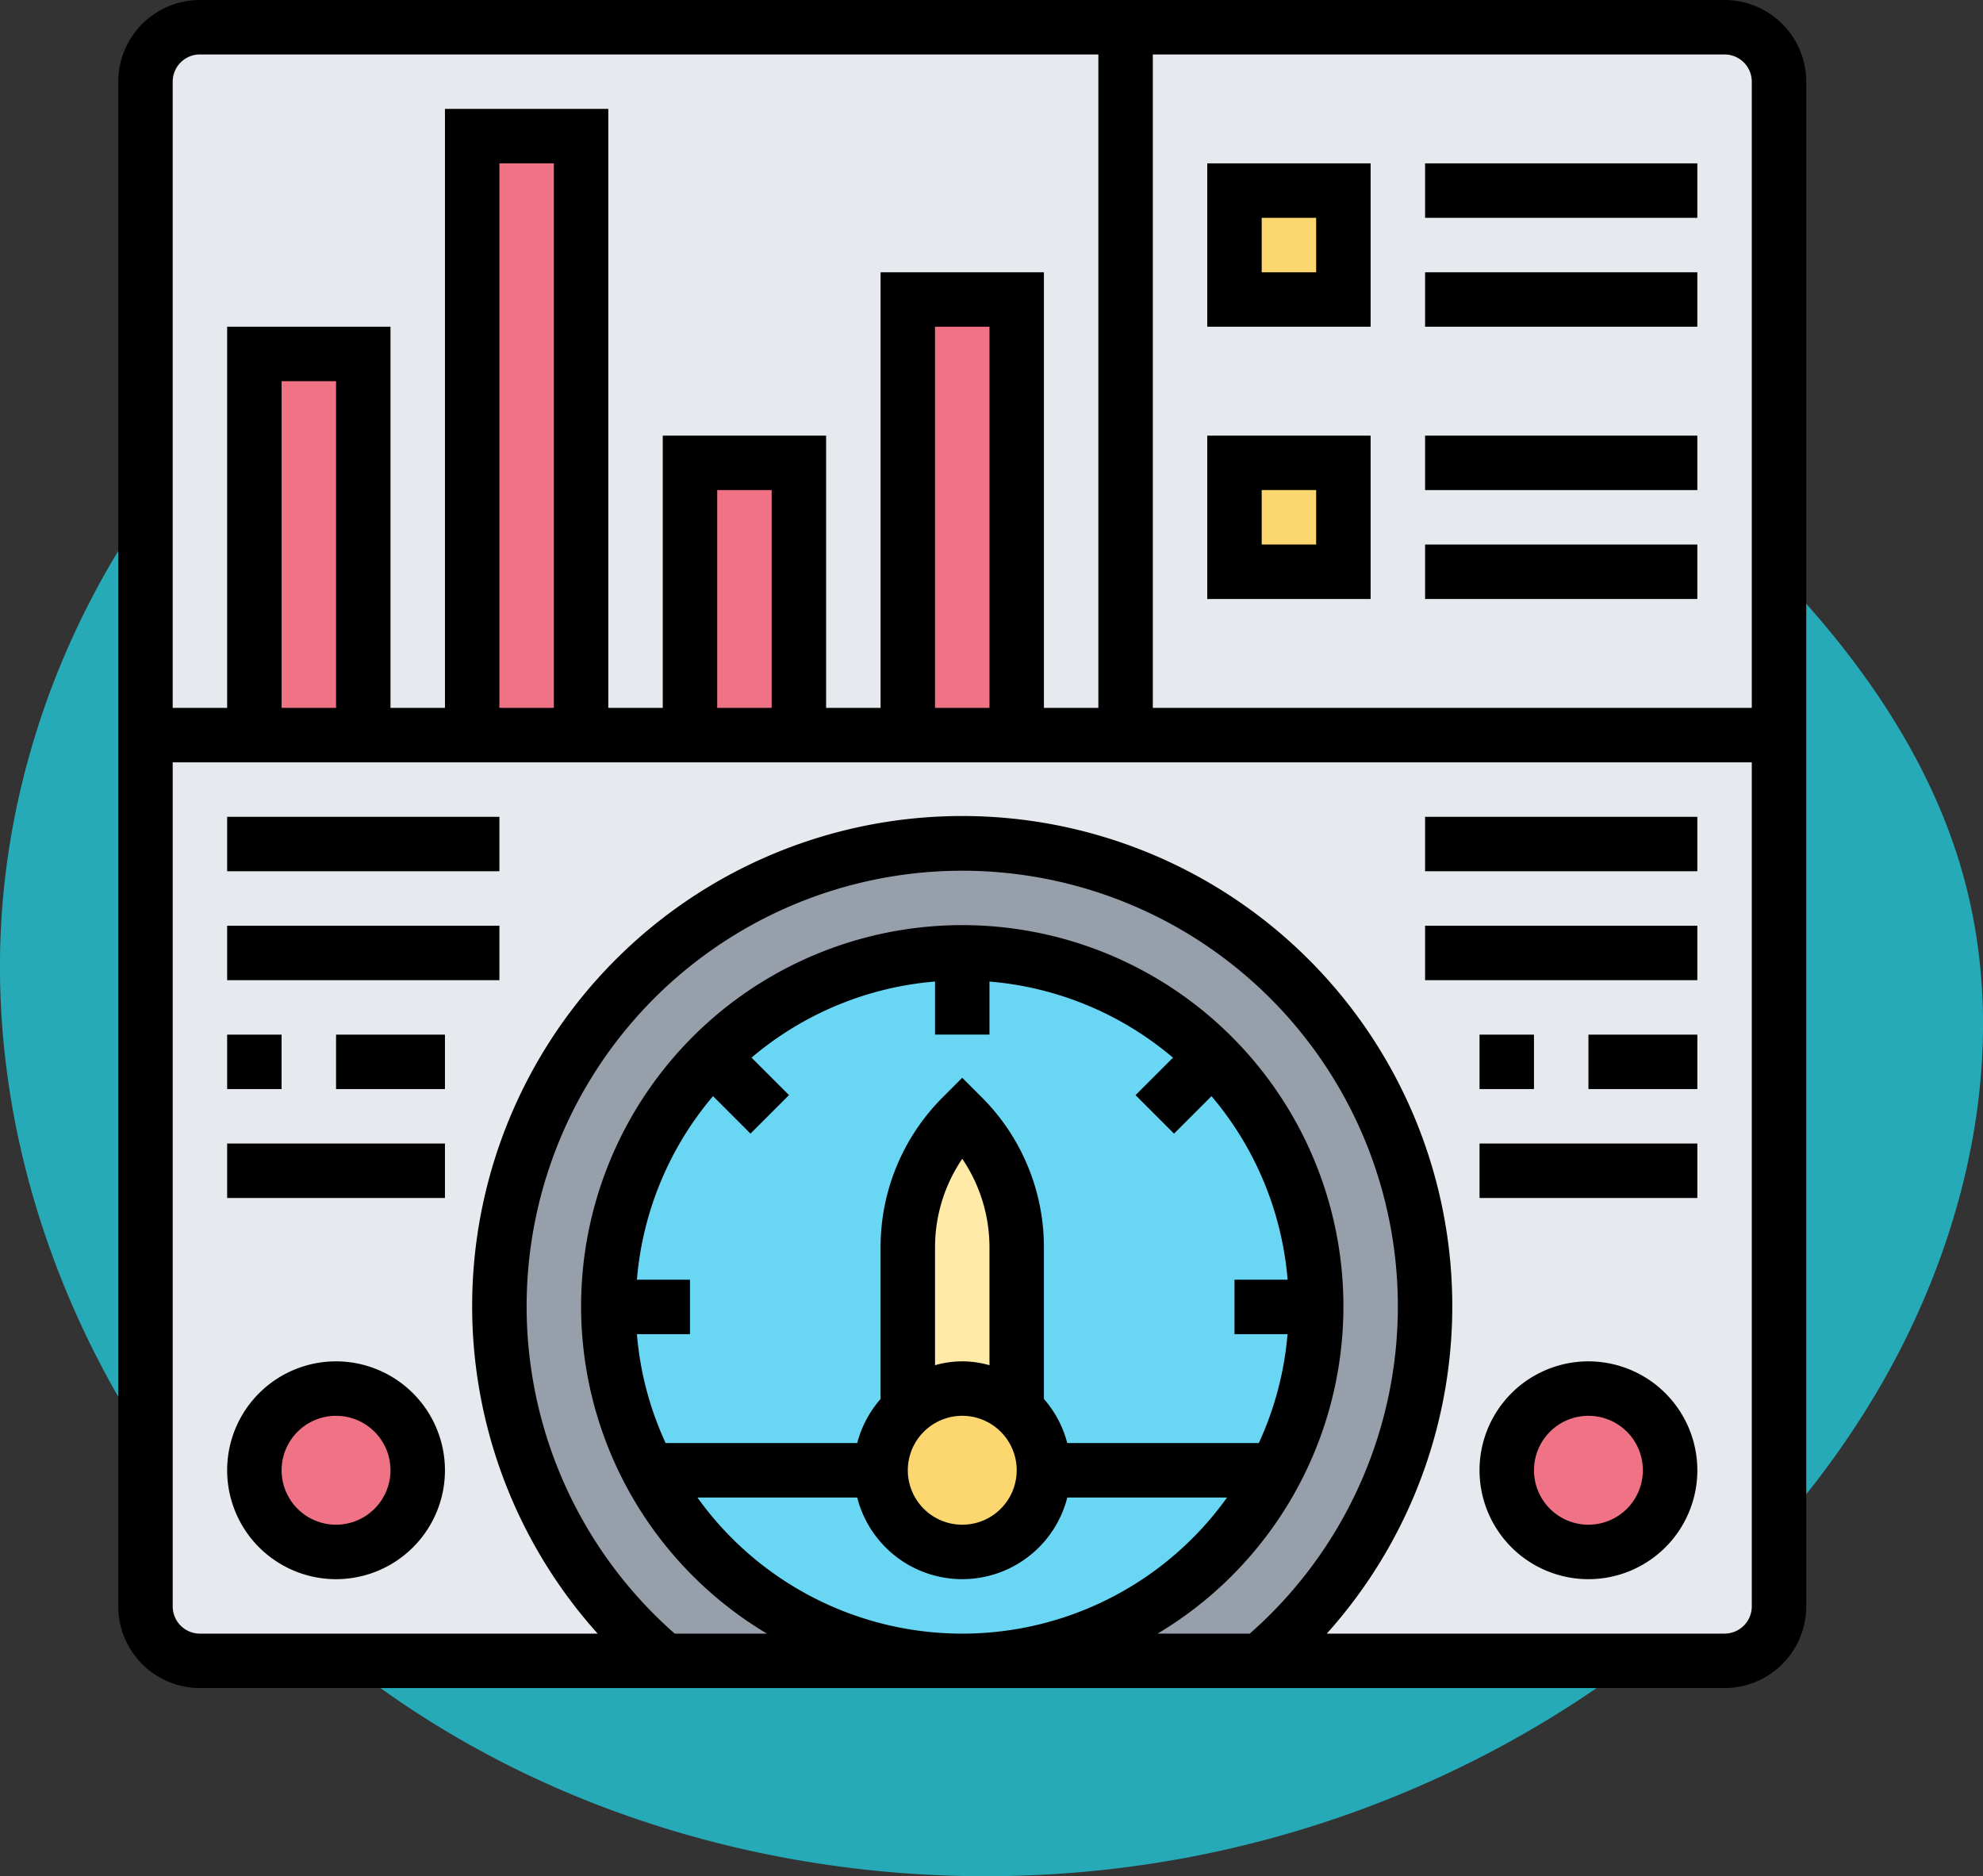 <svg xmlns="http://www.w3.org/2000/svg" width="129.737" height="122.746" viewBox="0 0 129.737 122.746">
  <rect x="0" y="0" width="129.737" height="122.746" fill="#333333" stroke="none"/>
  <g id="Grupo_1101899" data-name="Grupo 1101899" transform="translate(-264.264 -11614.563)">
    <g id="Grupo_1101032" data-name="Grupo 1101032" transform="translate(14 -452)">
      <path id="_12068" data-name="12068" d="M98.737,72.292c-13.285-1.834-27.318-1.386-39.407,4.421-16.765,8.052-27.775,26.309-28.2,44.9S40.4,158.479,55.36,169.523s34.7,14.959,53,11.643c18.453-3.344,35.773-14.186,45.4-30.28,6.172-10.321,9.057-23.065,5.647-34.6-2.059-6.961-6.267-13.128-11.217-18.437A82.875,82.875,0,0,0,98.737,72.292Z" transform="translate(219.145 12007.001)" fill="#26aab7"/>
      <g id="tablero" transform="translate(258 12066.563)">
        <g id="Grupo_1101015" data-name="Grupo 1101015" transform="translate(1.781 1.781)">
          <g id="Grupo_1101002" data-name="Grupo 1101002">
            <path id="Trazado_878783" data-name="Trazado 878783" d="M105.312,108.874H5.562A3.561,3.561,0,0,1,2,105.312V5.562A3.561,3.561,0,0,1,5.562,2h99.749a3.561,3.561,0,0,1,3.562,3.562v99.749A3.561,3.561,0,0,1,105.312,108.874Z" transform="translate(-2 -2)" fill="#e6e9ed"/>
          </g>
          <g id="Grupo_1101003" data-name="Grupo 1101003" transform="translate(89.219 88.656)">
            <circle id="Elipse_11926" data-name="Elipse 11926" cx="5.5" cy="5.5" r="5.5" transform="translate(0 0)" fill="#ef7385"/>
          </g>
          <g id="Grupo_1101004" data-name="Grupo 1101004" transform="translate(7.219 88.656)">
            <circle id="Elipse_11927" data-name="Elipse 11927" cx="5.5" cy="5.5" r="5.5" transform="translate(0 0)" fill="#ef7385"/>
          </g>
          <g id="Grupo_1101005" data-name="Grupo 1101005" transform="translate(23.156 53.437)">
            <path id="Trazado_878784" data-name="Trazado 878784" d="M74.618,54.711a30.3,30.3,0,0,0-58.674,0A31.142,31.142,0,0,0,15,62.281,30.2,30.2,0,0,0,25.776,85.437H64.785A30.2,30.2,0,0,0,75.562,62.281,31.142,31.142,0,0,0,74.618,54.711Z" transform="translate(-15 -32)" fill="#969faa"/>
          </g>
          <g id="Grupo_1101006" data-name="Grupo 1101006" transform="translate(30.219 60.655)">
            <circle id="Elipse_11928" data-name="Elipse 11928" cx="23" cy="23" r="23" transform="translate(0 0)" fill="#69d6f4"/>
          </g>
          <g id="Grupo_1101007" data-name="Grupo 1101007" transform="translate(49.875 71.249)">
            <path id="Trazado_878785" data-name="Trazado 878785" d="M37.125,50.6V61.184a5.312,5.312,0,0,0-7.125,0V50.6A12.175,12.175,0,0,1,33.562,42,12.175,12.175,0,0,1,37.125,50.6Z" transform="translate(-30 -42)" fill="#ffeaa7"/>
          </g>
          <g id="Grupo_1101008" data-name="Grupo 1101008" transform="translate(48.093 89.062)">
            <path id="Trazado_878786" data-name="Trazado 878786" d="M37.906,53.389a5.172,5.172,0,0,1,1.781,3.954,5.344,5.344,0,0,1-10.687,0,5.172,5.172,0,0,1,1.781-3.954v-.018a5.312,5.312,0,0,1,7.125,0Z" transform="translate(-29 -52)" fill="#fcd770"/>
          </g>
          <g id="Grupo_1101009" data-name="Grupo 1101009" transform="translate(71.249 28.5)">
            <path id="Trazado_878787" data-name="Trazado 878787" d="M42,18h7.125v7.125H42Z" transform="translate(-42 -18)" fill="#fcd770"/>
          </g>
          <g id="Grupo_1101010" data-name="Grupo 1101010" transform="translate(71.249 10.687)">
            <path id="Trazado_878788" data-name="Trazado 878788" d="M42,8h7.125v7.125H42Z" transform="translate(-42 -8)" fill="#fcd770"/>
          </g>
          <g id="Grupo_1101011" data-name="Grupo 1101011" transform="translate(49.875 17.812)">
            <path id="Trazado_878789" data-name="Trazado 878789" d="M30,12h7.125V40.5H30Z" transform="translate(-30 -12)" fill="#ef7385"/>
          </g>
          <g id="Grupo_1101012" data-name="Grupo 1101012" transform="translate(35.625 28.5)">
            <path id="Trazado_878790" data-name="Trazado 878790" d="M22,18h7.125V35.812H22Z" transform="translate(-22 -18)" fill="#ef7385"/>
          </g>
          <g id="Grupo_1101013" data-name="Grupo 1101013" transform="translate(21.375 7.125)">
            <path id="Trazado_878791" data-name="Trazado 878791" d="M14,6h7.125V45.187H14Z" transform="translate(-14 -6)" fill="#ef7385"/>
          </g>
          <g id="Grupo_1101014" data-name="Grupo 1101014" transform="translate(7.125 21.375)">
            <path id="Trazado_878792" data-name="Trazado 878792" d="M6,14h7.125V38.937H6Z" transform="translate(-6 -14)" fill="#ef7385"/>
          </g>
        </g>
        <g id="Grupo_1101016" data-name="Grupo 1101016">
          <path id="Trazado_878793" data-name="Trazado 878793" d="M106.093,1H6.344A5.35,5.35,0,0,0,1,6.344v99.749a5.35,5.35,0,0,0,5.344,5.344h99.749a5.35,5.35,0,0,0,5.344-5.344V6.344A5.35,5.35,0,0,0,106.093,1Zm1.781,5.344V47.312H68.687V4.562h37.406A1.783,1.783,0,0,1,107.874,6.344ZM6.344,4.562H65.124v42.75H61.562v-28.5H50.875v28.5H47.312V29.5H36.625V47.312H33.062V8.125H22.375V47.312H18.812V22.375H8.125V47.312H4.562V6.344A1.783,1.783,0,0,1,6.344,4.562ZM58,47.312H54.437V22.375H58Zm-14.25,0H40.187V33.062H43.75Zm-14.25,0H25.937V11.687H29.5Zm-14.25,0H11.687V25.937H15.25ZM34.934,84.718a21.271,21.271,0,0,1,4.979-12.007l2.451,2.451,2.519-2.519-2.451-2.451a21.266,21.266,0,0,1,12.007-4.979v3.473H58V65.215a21.271,21.271,0,0,1,12.007,4.979l-2.451,2.451,2.519,2.519,2.451-2.451A21.266,21.266,0,0,1,77.506,84.72H74.031v3.562H77.5a21.175,21.175,0,0,1-1.879,7.125H63.088a7.056,7.056,0,0,0-1.527-2.884V82.63a13.853,13.853,0,0,0-4.084-9.861L56.218,71.51l-1.259,1.261a13.853,13.853,0,0,0-4.084,9.861v9.893a7.073,7.073,0,0,0-1.528,2.882H36.812a21.175,21.175,0,0,1-1.879-7.125h3.473V84.72H34.934ZM58,90.315a6.4,6.4,0,0,0-3.562,0V82.632a10.318,10.318,0,0,1,1.781-5.821A10.314,10.314,0,0,1,58,82.632Zm-1.781,3.31a3.562,3.562,0,1,1-3.562,3.562A3.566,3.566,0,0,1,56.218,93.624Zm-6.872,5.344a7.091,7.091,0,0,0,13.744,0H73.544a21.306,21.306,0,0,1-34.652,0ZM81.156,86.5A24.937,24.937,0,1,0,43.44,107.874H37.407a28.5,28.5,0,1,1,37.623,0H69A24.921,24.921,0,0,0,81.156,86.5Zm24.937,21.375H80.067a32.062,32.062,0,1,0-47.7,0H6.344a1.783,1.783,0,0,1-1.781-1.781V50.875H107.874v55.218A1.783,1.783,0,0,1,106.093,107.874Z" transform="translate(-1 -1)"/>
          <path id="Trazado_878794" data-name="Trazado 878794" d="M51.687,7H41V17.687H51.687Zm-3.562,7.125H44.562V10.562h3.562Z" transform="translate(30.249 3.687)"/>
          <path id="Trazado_878795" data-name="Trazado 878795" d="M49,7H66.812v3.562H49Z" transform="translate(36.499 3.687)"/>
          <path id="Trazado_878796" data-name="Trazado 878796" d="M49,11H66.812v3.562H49Z" transform="translate(36.499 6.812)"/>
          <path id="Trazado_878797" data-name="Trazado 878797" d="M51.687,27.687V17H41V27.687Zm-7.125-7.125h3.562v3.562H44.562Z" transform="translate(30.249 11.5)"/>
          <path id="Trazado_878798" data-name="Trazado 878798" d="M49,17H66.812v3.562H49Z" transform="translate(36.499 11.5)"/>
          <path id="Trazado_878799" data-name="Trazado 878799" d="M49,21H66.812v3.562H49Z" transform="translate(36.499 14.625)"/>
          <path id="Trazado_878800" data-name="Trazado 878800" d="M5,31H22.812v3.562H5Z" transform="translate(2.125 22.437)"/>
          <path id="Trazado_878801" data-name="Trazado 878801" d="M5,35H22.812v3.562H5Z" transform="translate(2.125 25.562)"/>
          <path id="Trazado_878802" data-name="Trazado 878802" d="M5,39H8.562v3.562H5Z" transform="translate(2.125 28.687)"/>
          <path id="Trazado_878803" data-name="Trazado 878803" d="M9,39h7.125v3.562H9Z" transform="translate(5.25 28.687)"/>
          <path id="Trazado_878804" data-name="Trazado 878804" d="M5,43H19.25v3.562H5Z" transform="translate(2.125 31.812)"/>
          <path id="Trazado_878805" data-name="Trazado 878805" d="M12.125,51a7.125,7.125,0,1,0,7.125,7.125A7.132,7.132,0,0,0,12.125,51Zm0,10.687a3.562,3.562,0,1,1,3.562-3.562A3.566,3.566,0,0,1,12.125,61.687Z" transform="translate(2.125 38.062)"/>
          <path id="Trazado_878806" data-name="Trazado 878806" d="M49,31H66.812v3.562H49Z" transform="translate(36.499 22.437)"/>
          <path id="Trazado_878807" data-name="Trazado 878807" d="M49,35H66.812v3.562H49Z" transform="translate(36.499 25.562)"/>
          <path id="Trazado_878808" data-name="Trazado 878808" d="M51,39h3.562v3.562H51Z" transform="translate(38.062 28.687)"/>
          <path id="Trazado_878809" data-name="Trazado 878809" d="M55,39h7.125v3.562H55Z" transform="translate(41.187 28.687)"/>
          <path id="Trazado_878810" data-name="Trazado 878810" d="M51,43H65.25v3.562H51Z" transform="translate(38.062 31.812)"/>
          <path id="Trazado_878811" data-name="Trazado 878811" d="M58.125,51a7.125,7.125,0,1,0,7.125,7.125A7.132,7.132,0,0,0,58.125,51Zm0,10.687a3.562,3.562,0,1,1,3.562-3.562A3.566,3.566,0,0,1,58.125,61.687Z" transform="translate(38.062 38.062)"/>
        </g>
      </g>
    </g>
  </g>
</svg>
